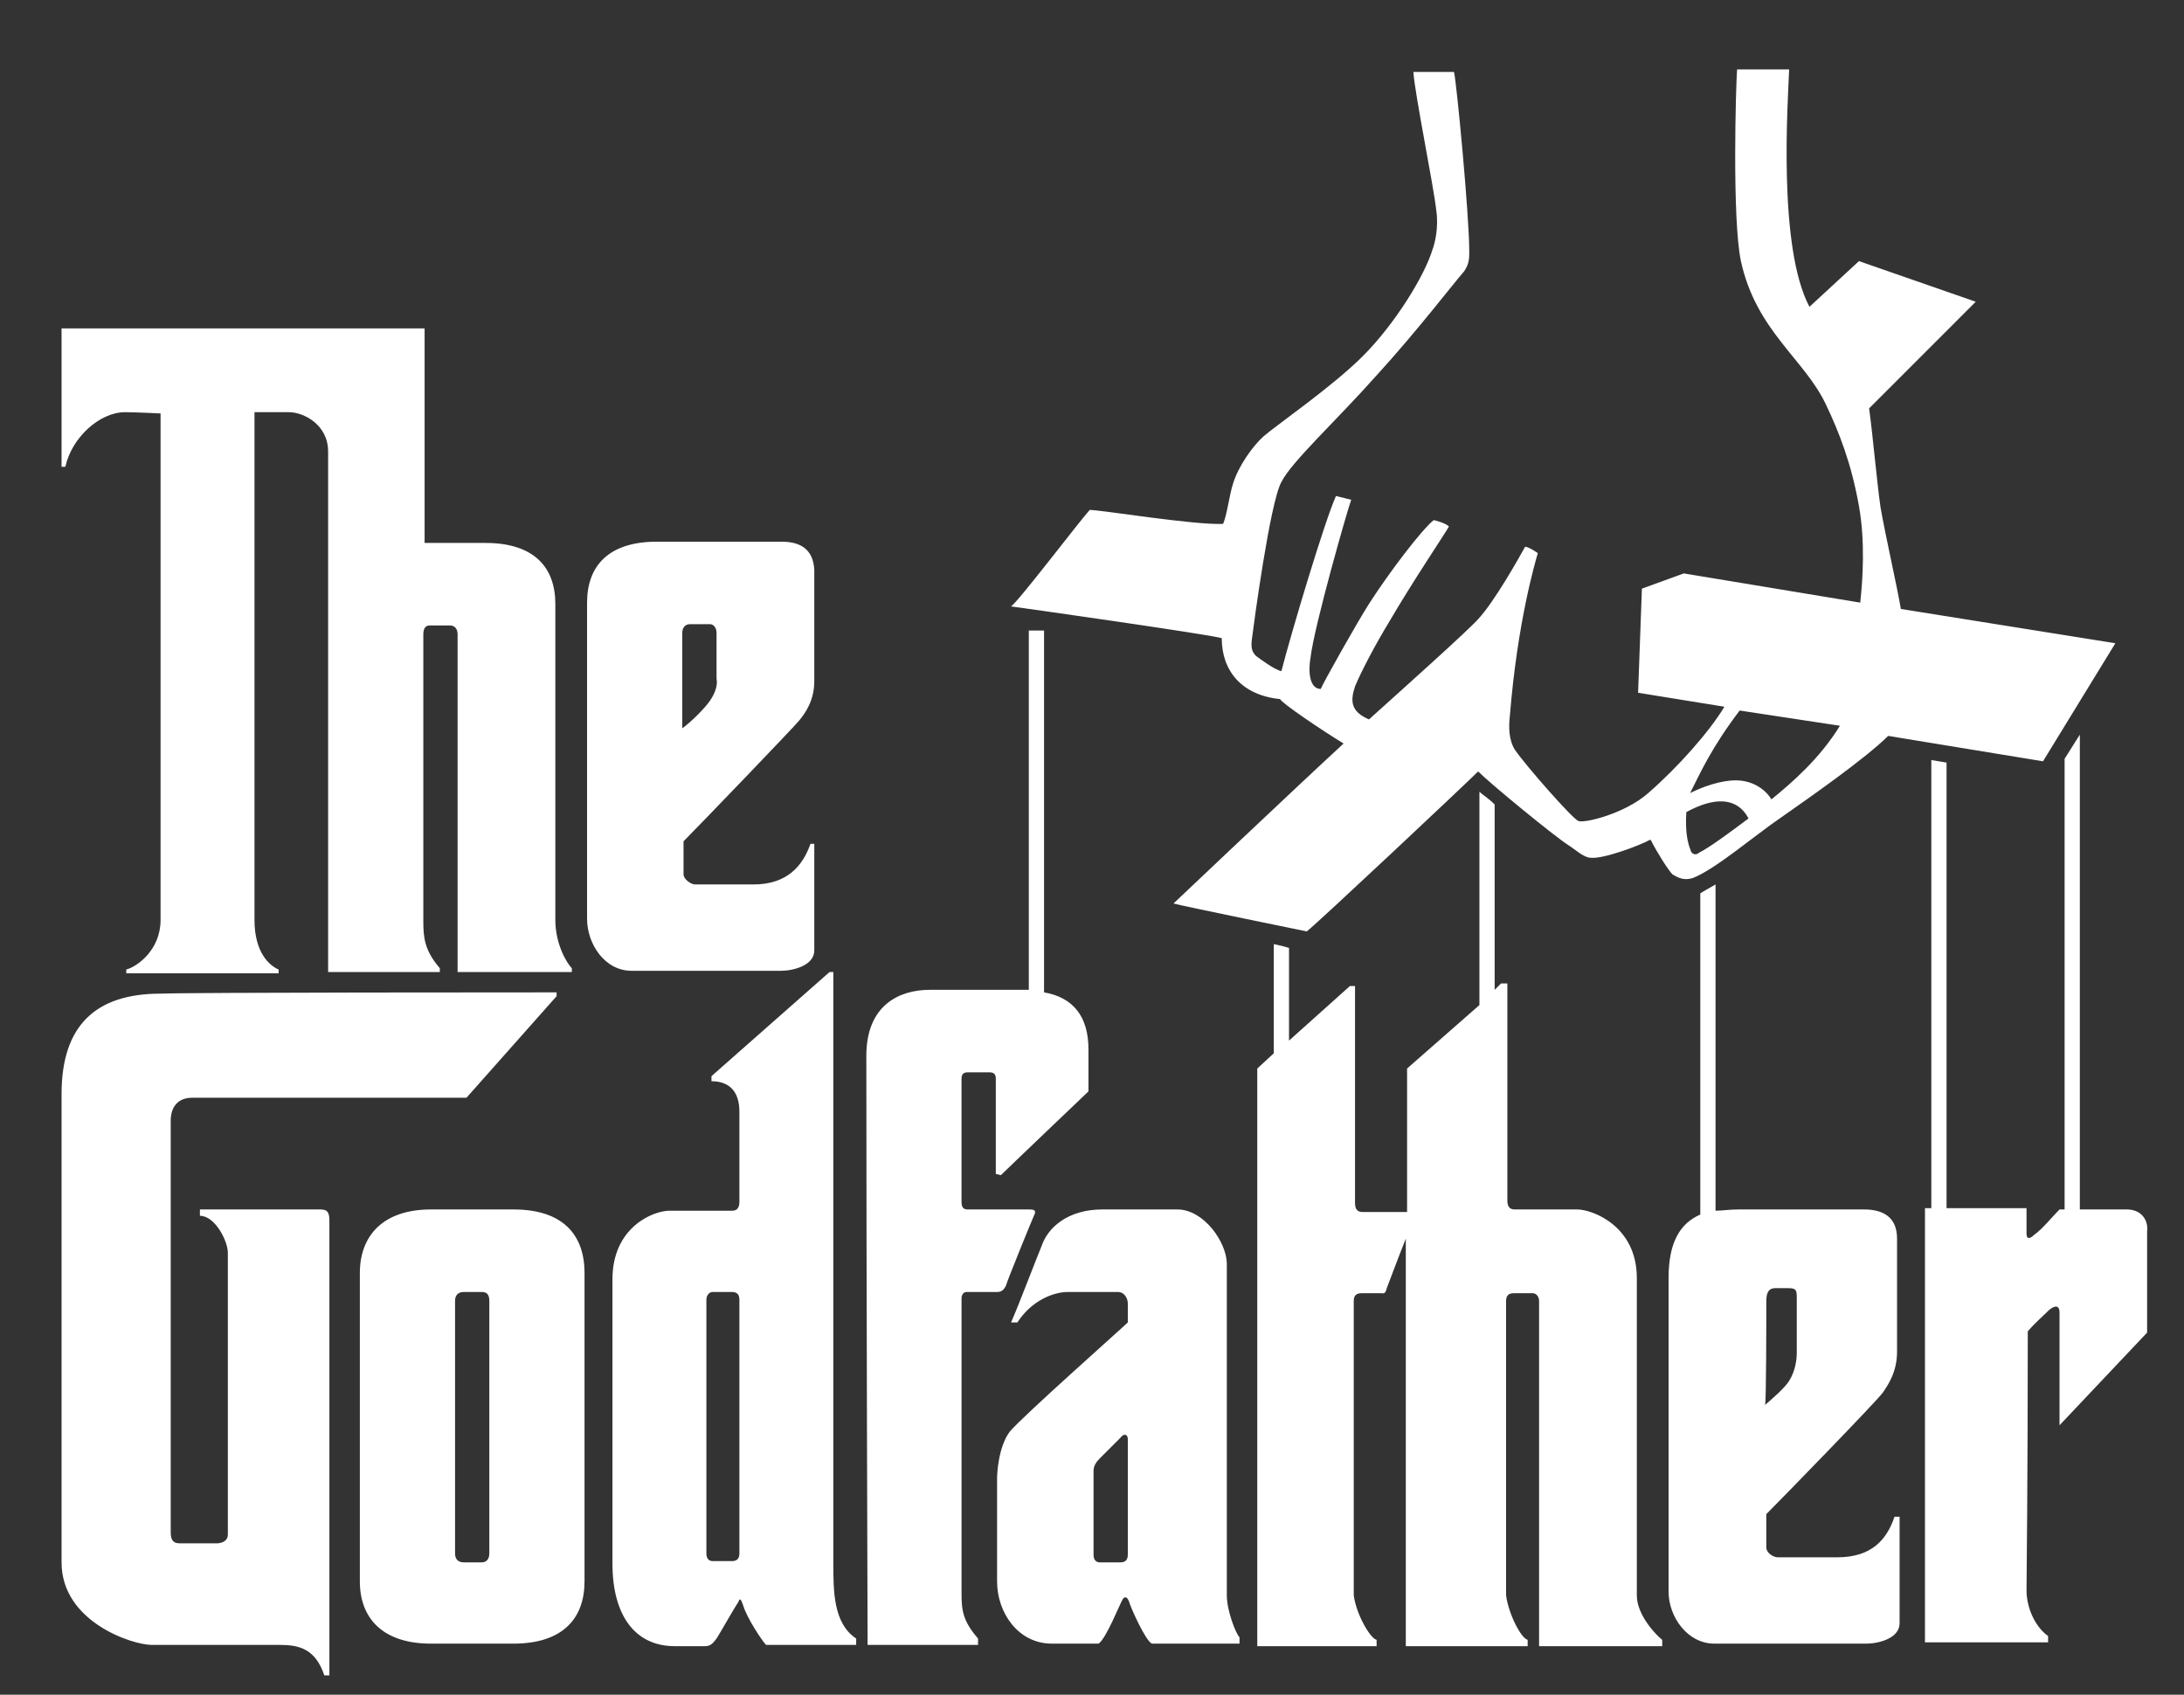 <svg xmlns="http://www.w3.org/2000/svg" width="172.055" height="133.492">
    <rect width="100%" height="100%" fill="#333333" stroke="none"/>
    <rect
      id="backgroundrect"
      width="100%"
      height="100%"
      x="0"
      y="0"
      fill="none"
      stroke="none"
      class="selected"
      style=""
    />
    <style type="text/css">
      .st0 {
        fill: #ffffff;
      }
    </style>

    <g style="">
      <title>background</title>
      <rect fill="none" id="canvas_background" height="402" width="582" y="-1" x="-1" />
    </g>
    <g style="" class="currentLayer">
      <title>Layer 1</title>

      <g id="svg_2" class="">
        <path
          id="svg_3"
          d="m166.649,50.668 l-16.9,-2.7 c-0.3,-1.8 -1.2,-5.7 -1.6,-8 c-0.3,-2.1 -0.6,-5.6 -0.9,-7.8 l8.4,-8.4 l-9.2,-3.2 l-3.9,3.6 c-2.5,-4.7 -1.7,-16.1 -1.6,-18.7 l-4.1,0 c-0.1,1.2 -0.4,11.8 0.3,15.1 c1.2,5.5 5,7.7 6.7,11.3 c1,2.1 2,4.6 2.6,8 c0.5,2.8 0.3,5.8 0.1,7.6 l-13.9,-2.3 l-3.3,1.2 l-0.3,8.2 l6.8,1.1 c-1.2,2 -3.7,4.8 -6,6.8 c-1.8,1.6 -5,2.4 -5.5,2.2 c-0.4,-0.1 -4.1,-4.3 -5,-5.6 c-0.5,-0.8 -0.5,-1.8 -0.4,-2.7 c0.6,-7.4 2,-12.1 2.2,-12.8 c0,0 -0.7,-0.5 -1,-0.5 c-0.5,0.9 -2.4,4.3 -3.7,5.7 c-0.8,0.9 -5.6,5.2 -8.6,7.9 c-1.4,-0.6 -1.5,-1.4 -1.1,-2.6 c0.5,-1.2 1.6,-3.3 2.7,-5.1 c1.8,-3.1 4.5,-7.1 4.7,-7.5 c-0.3,-0.3 -1.2,-0.5 -1.2,-0.5 c-0.9,0.7 -3.5,4.1 -5.1,6.6 c-0.9,1.4 -3.6,6.2 -3.8,6.7 c-0.9,0 -1,-1.4 -0.8,-2.5 c0.3,-2.5 2.9,-11.6 3.2,-12.4 l-1.2,-0.3 c-0.9,2 -3.5,10.7 -4.3,13.8 c-0.5,-0.1 -1.6,-0.9 -2,-1.2 c-0.4,-0.4 -0.4,-0.8 -0.3,-1.5 c0.1,-0.8 1.4,-10.6 2.3,-12.2 c0.8,-1.6 4.3,-4.8 7.5,-8.4 c3.2,-3.5 6.1,-7.3 6.9,-8.2 c0.4,-0.6 0.4,-1 0.4,-1.6 c0,-2.8 -1,-13.3 -1.2,-14.1 l-3.2,0 c0.1,1.7 1.6,9 1.8,10.9 c0.2,1.3 -0.1,2.6 -0.3,3.1 c-0.6,2 -2.9,5.8 -5.5,8.4 c-2.4,2.4 -6.9,5.5 -7.8,6.3 s-2,2.4 -2.4,3.7 c-0.3,0.9 -0.5,2.6 -0.8,3.2 c-2.3,0.1 -9.6,-1.1 -10.5,-1.1 c-0.9,1 -5.6,7.2 -6.2,7.6 c0.8,0.1 15.6,2.2 16.6,2.5 c0,2.6 1.6,4.5 4.6,4.8 c0.1,0.3 3.2,2.4 5,3.5 c-3.8,3.5 -13.4,12.6 -13.4,12.6 c0.7,0.2 10.5,2.2 10.5,2.2 c0.9,-0.7 12.5,-11.6 13.5,-12.6 c1,1 6,5.1 7.1,5.8 c0.5,0.3 1.2,1 1.8,1 c1,0.1 3.9,-1 4.6,-1.4 c0.1,0 0.1,0 0.1,0 c0.5,1 1.4,2.4 1.7,2.7 c0.5,0.3 0.9,0.5 1.6,0.3 c1.8,-0.7 4.8,-3.3 7,-4.8 c2,-1.4 6.6,-4.6 8.4,-6.4 l12.2,2 l5.7,-9.3 l0,0 zm-37.7,75 c0,-1.8 0,-22.3 0,-25 c0,-4.1 -3.5,-5.4 -4.7,-5.4 c-1.2,0 -4.6,0 -4.9,0 s-0.6,-0.1 -0.6,-0.7 c0,-0.5 0,-17.1 0,-17.1 l-0.5,0 l-0.5,0.5 l0,-14.6 c-0.5,-0.5 -1,-0.8 -1.2,-1 l0,16.8 l-5.7,5 l0,11.3 c-1.4,0 -3.3,0 -3.5,0 c-0.3,0 -0.6,-0.1 -0.6,-0.7 c0,-0.5 0,-17.1 0,-17.1 l-0.4,0 l-4.8,4.3 l0,-7.3 c-0.3,-0.1 -0.7,-0.2 -1.2,-0.3 l0,8.6 l-1.3,1.2 l0,45.5 l9.4,0 l0,-0.5 c-0.5,-0.1 -1.6,-2 -1.8,-3.5 c0,-8.2 0,-22.8 0,-23.2 c0,-0.5 0.3,-0.6 0.6,-0.6 c0.3,0 1.2,0 1.6,0 c0.1,0 0.3,0.1 0.4,-0.4 c0.2,-0.5 0.9,-2.4 1.5,-3.9 l0,32.1 l9.6,0 l0,-0.5 c-0.5,-0.1 -1.5,-2 -1.7,-3.5 c0,-8.2 0,-22.8 0,-23.2 c0,-0.5 0.3,-0.6 0.6,-0.6 s1.2,0 1.5,0 c0.3,0 0.5,0.3 0.5,0.6 c0,0.5 0,21.6 0,27.2 l9.7,0 l0,-0.5 c-0.4,-0.3 -2,-1.9 -2,-3.5 l0,0 zm38.6,-30.4 c-0.4,0 -1.8,0 -3.7,0 l0,-37.4 l-1.2,1.9 l0,35.5 c-0.1,0 -0.3,0 -0.4,0 c-0.6,0.6 -1.4,1.6 -2,2 c-0.3,0.3 -0.6,0.4 -0.6,-0.1 c0,-0.4 0,-2 0,-2 c-2.4,0 -4.8,0 -6.3,0 l0,-35.1 l-1.2,-0.2 l0,35.3 c-0.3,0 -0.5,0 -0.5,0 l0,34.2 l9.7,0 l0,-0.5 c-1,-0.7 -1.7,-2.2 -1.7,-3.6 c0,-0.3 0.1,-8.8 0.1,-20.4 c0.6,-0.7 1.2,-1.2 1.7,-1.7 c0.5,-0.4 0.8,-0.3 0.8,0.2 c0,0.6 0,7.9 0,8.9 l6.9,-7.3 c0,0 0,-6.4 0,-8 c0.1,-0.8 -0.4,-1.7 -1.6,-1.7 l0,0 zm-18.3,24.2 c-0.6,1.8 -1.8,3.2 -4.5,3.2 c-2.7,0 -4.5,0 -4.7,0 c-0.3,0 -0.9,-0.3 -0.9,-0.8 c0,-0.4 0,-2.6 0,-2.6 c1.2,-1.2 8.8,-9 9.2,-9.6 c0.4,-0.6 1.1,-1.6 1.1,-3.2 c0,-1.5 0,-8.3 0,-8.9 c0,-1.7 -1.1,-2.3 -2.6,-2.3 c-1.7,0 -9,0 -9.9,0 c-0.7,0 -1.3,0.1 -1.8,0.1 l0,-25.7 c-0.5,0.3 -0.9,0.5 -1.2,0.7 l0,25.3 c-1.6,0.7 -2.5,2.2 -2.5,5 c0,2.4 0,22.7 0,24.7 c0,2 1.5,4.1 3.6,4.1 c1.3,0 11.1,0 12,0 c0.9,0 2.6,-0.4 2.6,-1.6 c0,-1.3 0,-8.4 0,-8.4 l-0.4,0 l0,0 zm-10.1,-17 c0,-0.8 0.3,-1 0.7,-1 c0.3,0 0.8,0 1,0 c0.6,0 0.7,0.1 0.7,0.7 c0,0.9 0,3.9 0,4.4 s-0.1,1.4 -0.6,2.2 c-0.3,0.5 -1.2,1.3 -1.9,1.9 c0.1,-0.1 0.1,-7.1 0.1,-8.2 l0,0 zm-93.1,-2.2 c0,0.6 0,23.7 0,24.3 c0,2.9 -1.7,4.9 -5.6,4.9 c-1.4,0 -5,0 -6.5,0 c-3.8,0 -5.6,-2 -5.6,-4.9 c0,-0.7 0,-23.8 0,-24.3 c0,-2.9 1.8,-5 5.6,-5 c1.5,0 5.1,0 6.5,0 c3.9,0 5.6,2 5.6,5 l0,0 zm-7.5,2.2 c0,-0.5 -0.2,-0.7 -0.6,-0.7 c-0.1,0 -1.3,0 -1.4,0 c-0.5,0 -0.7,0.3 -0.7,0.7 c0,0.6 0,19.2 0,19.9 c0,0.4 0.2,0.7 0.7,0.7 c0.1,0 1.3,0 1.4,0 c0.4,0 0.6,-0.3 0.6,-0.7 c0,-0.6 0,-19.3 0,-19.9 l0,0 zm5.3,-24.3 l0,0.3 l-7.1,8 c0,0 -20.8,0 -21.6,0 c-1.2,0 -1.7,0.8 -1.7,1.8 c0,1.3 0,31.8 0,32.4 c0,0.5 0.1,0.9 0.7,0.9 s2.6,0 2.9,0 s0.9,-0.1 0.9,-0.7 s0,-21.3 0,-22.2 c0,-0.9 -1,-2.9 -2.2,-2.9 l0,-0.5 c0,0 9.3,0 9.5,0 c0.6,0 0.7,0.3 0.7,0.9 c0,0.6 0,35.8 0,35.8 l-0.4,0 c-0.7,-2.1 -2,-2.4 -3.5,-2.4 c-1,0 -8.7,0 -10.1,0 c-1.5,0 -7.1,-1.8 -7.1,-6.5 c0,-1.6 0,-34.6 0,-36.9 c0,-5.4 2.7,-7.9 7.8,-7.9 c2.4,-0.1 29.5,-0.1 31.2,-0.1 l0,0 zm44.4,35.1 c-0.2,0.2 -1.3,1.3 -1.6,1.6 c-0.3,0.3 -0.5,0.6 -0.5,1 c0,0.5 0,6.2 0,6.6 c0,0.4 0.2,0.6 0.5,0.6 c0.3,0 1.2,0 1.6,0 c0.3,0 0.6,-0.1 0.6,-0.6 c0,-0.4 0,-8.7 0,-9.1 c0,-0.4 -0.3,-0.5 -0.6,-0.1 l0,0 zm-9.7,11.3 c0,-1.3 0,-6.6 0,-8.1 c0,-0.4 0.1,-2.5 1,-3.7 c1,-1.2 8.9,-8.2 9.3,-8.6 c0,-0.3 0,-1.2 0,-1.5 c0,-0.3 -0.2,-0.9 -0.8,-0.9 s-3.5,0 -3.9,0 c-1.2,0 -2.9,0.7 -4,2.4 l-0.5,0 c0.5,-1.1 2.1,-5.3 2.4,-6 c0.5,-1.5 2.1,-2.9 4.8,-2.9 c1.6,0 4.8,0 5.9,0 c2.1,0 3.9,2.6 3.9,4.3 c0,2.8 0,24.9 0,26.1 c0,1.2 0.7,3 1,3.3 l0,0.5 c0,0 -6.1,0 -6.9,0 c-0.5,-0.2 -1.7,-2.9 -1.8,-3.3 c-0.1,-0.3 -0.3,-0.5 -0.5,-0.2 c-0.2,0.3 -1.3,3.1 -1.9,3.5 c0,0 -3.1,0 -3.7,0 c-2.6,0 -4.3,-2.4 -4.3,-4.9 l0,0 zm-22.5,-39.8 l9.3,-8.2 l0.3,0 c0,0 0,44.8 0,46.5 c0,2.3 0,4.8 1.8,6 l0,0.5 c-1.3,0 -7.1,0 -7.1,0 c-0.3,-0.3 -1.5,-2.1 -1.8,-3.1 c-0.3,-0.9 -0.3,-0.3 -0.5,-0.1 c-0.2,0.3 -1.4,2.4 -1.6,2.7 c-0.3,0.4 -0.5,0.6 -0.9,0.6 c-0.3,0 -2.1,0 -2.4,0 c-3.1,0 -4.9,-2.4 -4.9,-6.5 c0,-4.8 0,-19.6 0,-22.4 c0,-4.1 3.2,-5.4 4.5,-5.4 c1.2,0 4.6,0 4.9,0 s0.6,-0.1 0.6,-0.7 c0,-0.5 0,-6.8 0,-7.1 c0,-1.6 -0.8,-2.4 -2.2,-2.4 l0,-0.4 l0,0 zm1.6,17 c-0.3,0 -1.2,0 -1.5,0 c-0.3,0 -0.5,0.3 -0.5,0.6 c0,0.5 0,19.6 0,20 c0,0.4 0.2,0.6 0.5,0.6 c0.3,0 1.2,0 1.5,0 s0.6,-0.1 0.6,-0.6 c0,-0.4 0,-19.6 0,-20 c0,-0.5 -0.3,-0.6 -0.6,-0.6 l0,0 zm-1.7,-46.6 c-0.4,0.6 -1.5,1.7 -2.2,2.2 c0,0 0,-6.4 0,-7.5 c0,-0.4 0.2,-0.7 0.6,-0.7 c0.3,0 1.4,0 1.6,0 s0.5,0.2 0.5,0.7 c0,0.9 0,3.1 0,3.6 c0.1,0.5 -0.1,1.1 -0.5,1.7 l0,0 zm5.6,-12.5 c-1.7,0 -8.8,0 -9.8,0 c-3.8,0 -5.5,1.9 -5.5,4.8 c0,2.3 0,23 0,24.9 c0,2 1.4,4.1 3.5,4.1 c1.3,0 11,0 11.8,0 c0.9,0 2.6,-0.4 2.6,-1.6 c0,-1.3 0,-8.4 0,-8.4 l-0.3,0 c-0.6,1.7 -1.8,3.2 -4.5,3.2 c-2.7,0 -4.4,0 -4.6,0 c-0.3,0 -0.9,-0.4 -0.9,-0.8 c0,-0.4 0,-2.6 0,-2.6 c1.2,-1.2 8.7,-9 9.1,-9.5 c0.5,-0.6 1.2,-1.6 1.2,-3.1 c0,-1.6 0,-8.3 0,-8.8 c-0.1,-1.7 -1.2,-2.2 -2.6,-2.2 l0,0 zm17.3,49.9 c0.5,-0.5 6.9,-6.6 6.9,-6.6 c0,-0.1 0,-2.4 0,-3.3 c0,-2.6 -1.2,-4.1 -3.5,-4.5 l0,-28.5 l-1.2,0 l0,28.3 c0,0 0,0 -0.1,0 c-1.2,0 -6.3,0 -7.7,0 c-2.4,0 -5,1.2 -5,5.2 c0,16.2 0.1,46.4 0.1,46.4 l8.7,0 l0,-0.5 c-1.2,-1.4 -1.3,-2.2 -1.3,-3.6 c0,-0.3 0,-11.7 0,-23.2 c0,-0.2 0.1,-0.5 0.4,-0.5 c0.2,0 1.6,0 2.4,0 c0.3,0 0.5,-0.1 0.7,-0.5 c0.1,-0.4 2.1,-5.3 2.2,-5.5 c0.2,-0.4 0.1,-0.5 -0.4,-0.5 c-1.3,0 -4.6,0 -4.8,0 c-0.3,0 -0.5,-0.1 -0.5,-0.6 c0,-3.5 0,-6.9 0,-9.7 c0,-0.4 0.2,-0.5 0.5,-0.5 s1.4,0 1.7,0 c0.3,0 0.5,0.1 0.5,0.5 c0,1.2 0,7.5 0,7.5 l0.4,0.1 l0,0 zm-35.1,-20.1 c0,-1.9 0,-22.6 0,-24.9 c0,-2.9 -1.7,-4.8 -5.5,-4.8 c-0.8,0 -3.7,0 -4.8,0 c0,-9.2 0,-16.9 0,-16.9 l-28.6,0 l0,10.9 l0.3,0 c0.5,-2.3 2.7,-4.3 4.7,-4.3 c0.8,0 2.8,0.1 2.8,0.1 s0,38 0,39.9 c0,2.4 -1.9,3.7 -2.7,3.9 l0,0.3 l12,0 l0,-0.3 c-0.7,-0.3 -1.9,-1.3 -1.9,-3.9 c0,-3.5 0,-40 0,-40 s1.8,0 2.7,0 c1.2,0 3.1,1 3.1,3.1 c0,0.9 0,41 0,41 l8.8,0 l0,-0.3 c-1.2,-1.4 -1.3,-2.4 -1.3,-3.7 c0,-0.7 0,-11.6 0,-22.7 l0,0.1 c0,-0.5 0.2,-0.7 0.5,-0.7 c0.3,0 1.3,0 1.6,0 c0.4,0 0.6,0.3 0.6,0.7 c0,0.3 0,26.6 0,26.6 l9,0 l0,-0.3 c-0.4,-0.4 -1.3,-1.9 -1.3,-3.8 l0,0 zm89.4,-5.6 c-0.2,-0.5 -0.4,-1.4 -0.3,-2.9 c2.2,-1.2 4,-1.2 4.9,0.5 c-1.6,1.2 -3.1,2.3 -3.9,2.7 c-0.2,0.2 -0.6,0.2 -0.7,-0.3 l0,0 zm6.4,-3.9 c-0.4,-0.7 -1.4,-1.5 -2.8,-1.5 c-1.2,0 -2.6,0.5 -3.6,1 c0.8,-1.6 1.7,-3.6 3.9,-6.5 l7.9,1.2 c-1.6,2.6 -3.8,4.5 -5.4,5.8 l0,0 z"
          class="st0"
        />
      </g>
    </g>
  </svg>
